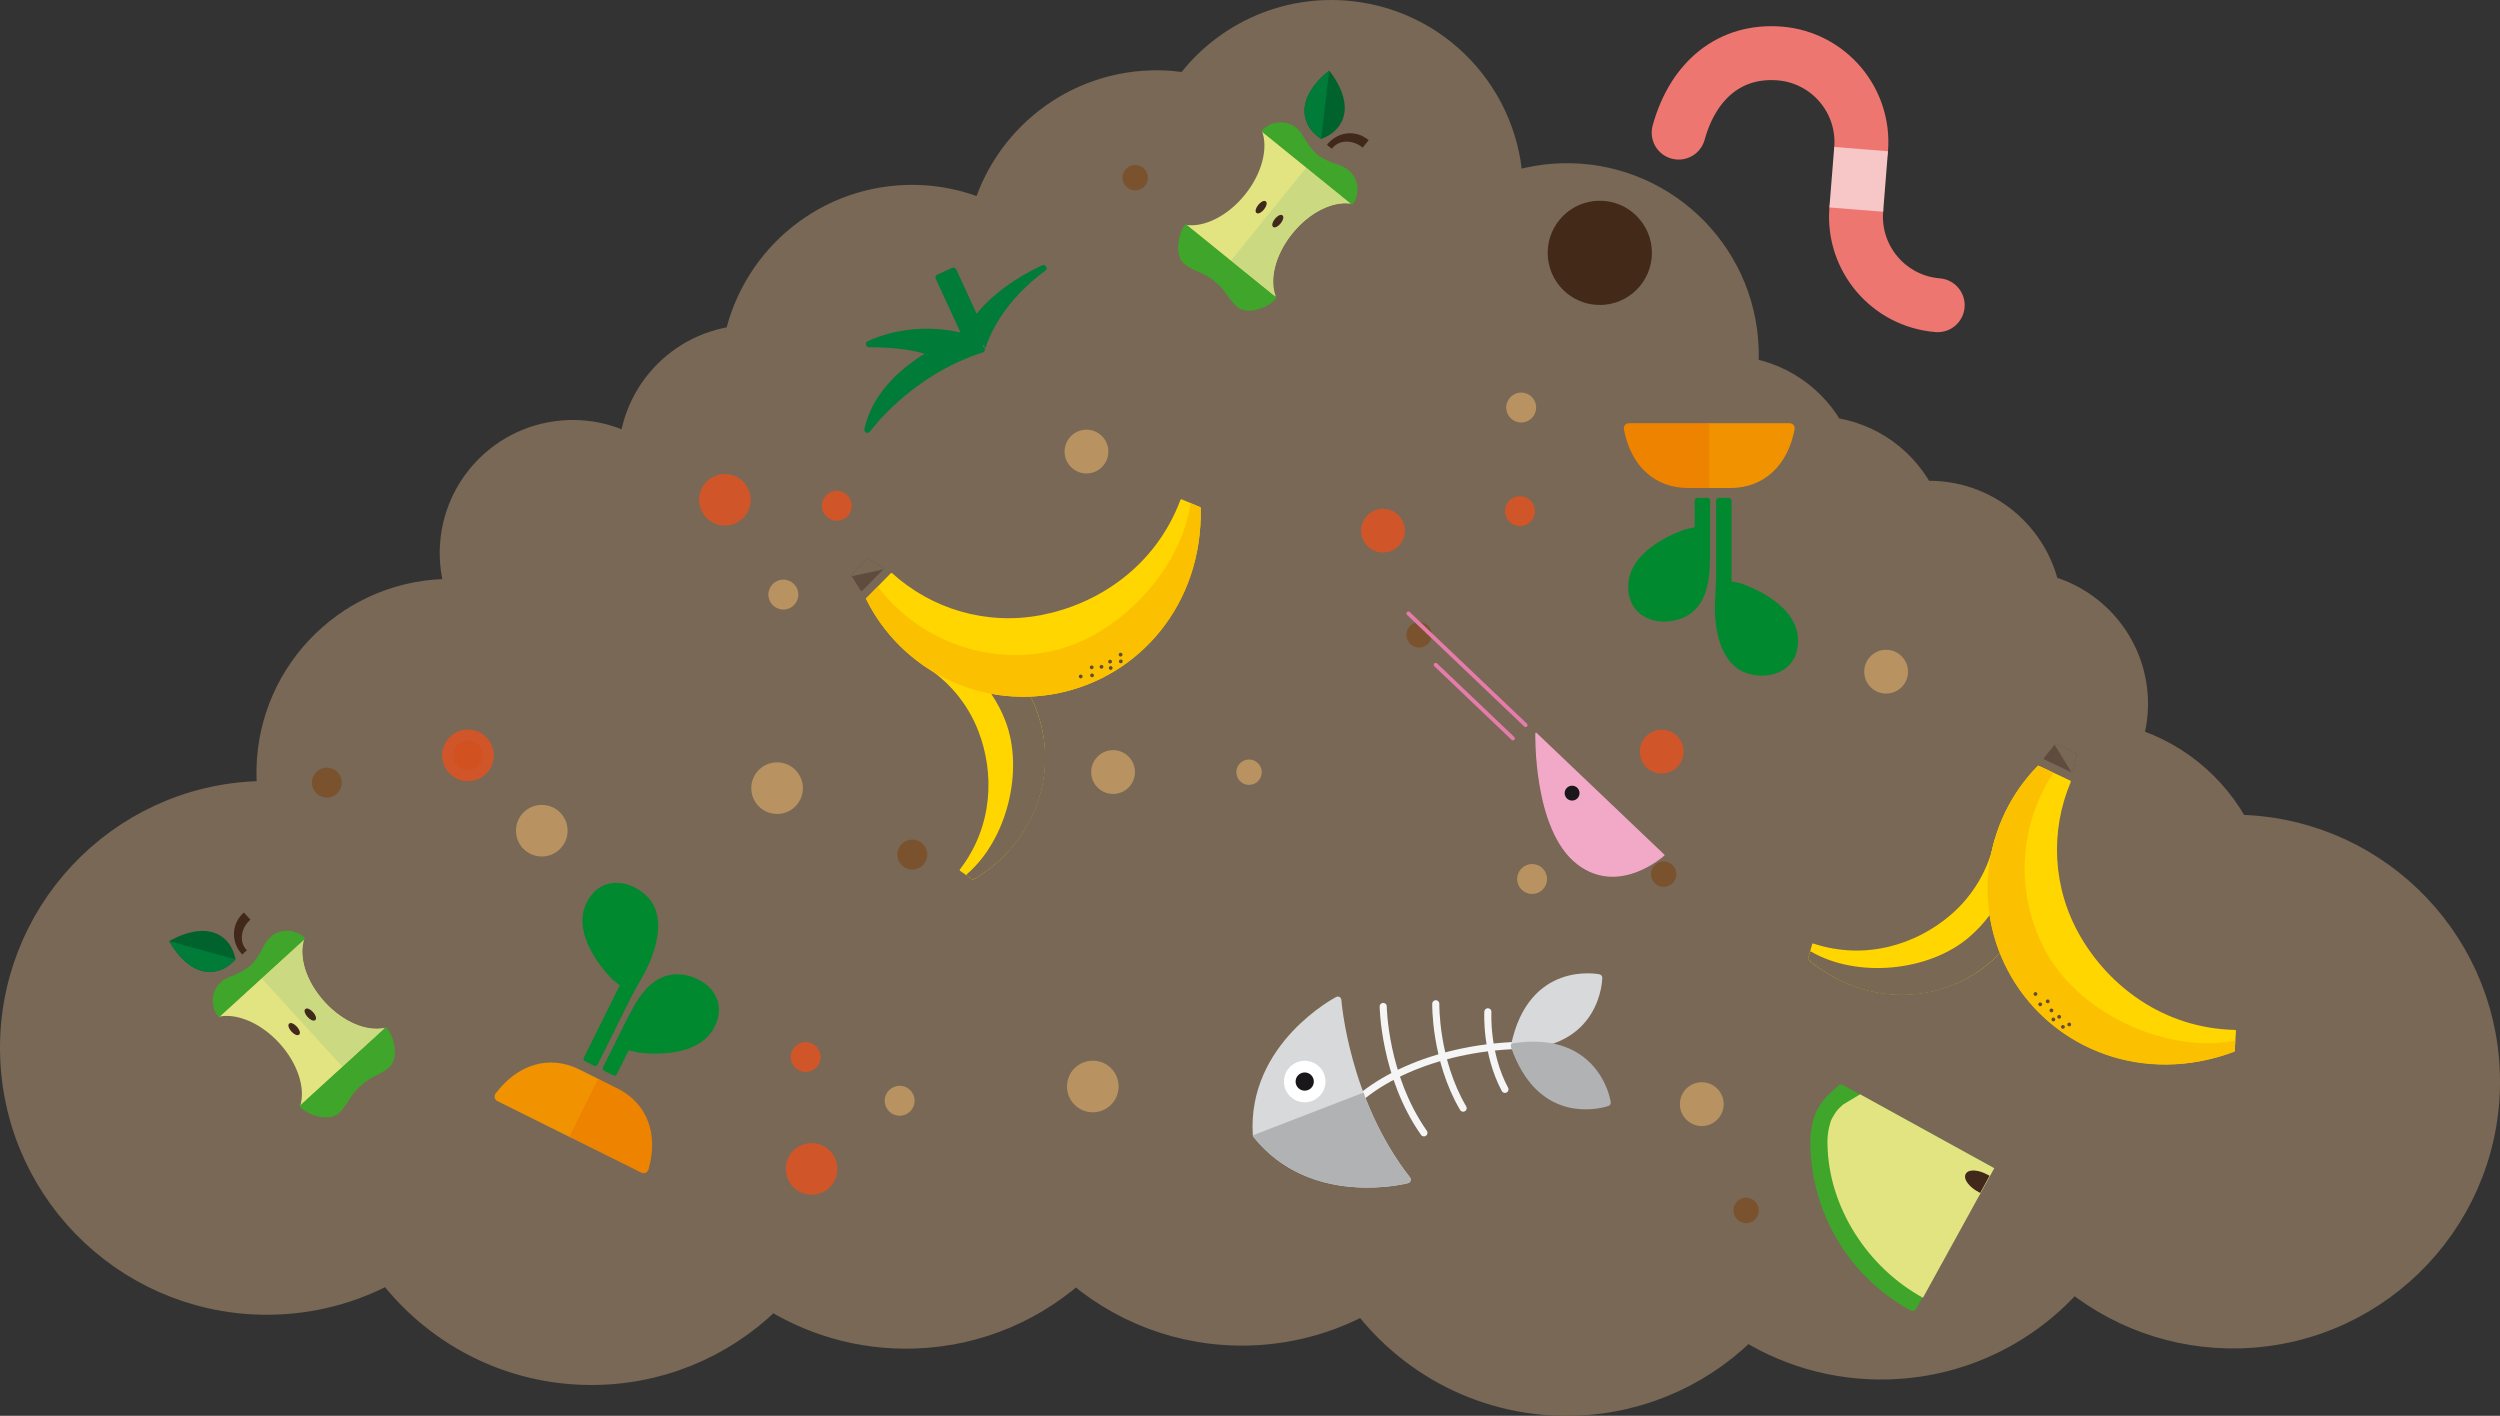 <?xml version="1.0" encoding="utf-8"?>
<!-- Generator: Adobe Illustrator 15.0.2, SVG Export Plug-In . SVG Version: 6.00 Build 0)  -->
<!DOCTYPE svg PUBLIC "-//W3C//DTD SVG 1.1//EN" "http://www.w3.org/Graphics/SVG/1.1/DTD/svg11.dtd">
<svg version="1.1" id="Lager_1" xmlns="http://www.w3.org/2000/svg" xmlns:xlink="http://www.w3.org/1999/xlink" x="0px" y="0px"
	 width="777.941px" height="440.57px" viewBox="0 0 777.941 440.57" enable-background="new 0 0 777.941 440.57"
	 xml:space="preserve">
<rect x="0" y="0" width="777.941" height="440.57" fill="#333333" stroke="none"/>
<g id="Lager_2">
	<g id="Lager_1_1_">
		<path fill="#AED8E5" d="M141.653,231.658h-7.294v-4.232H114.96v4.232h-7.295c-0.165,0.386-0.082,0.834,0.208,1.137l10.479,10.915
			c0.007,0.005,0.015,0.011,0.021,0.017v24.288h4.523c-0.262-0.36-0.421-0.8-0.421-1.279V248.88c0-1.205,0.979-2.185,2.185-2.185
			s2.183,0.979,2.183,2.185v17.855c0,0.479-0.16,0.919-0.421,1.279h4.523v-24.288c0.008-0.006,0.015-0.012,0.021-0.017
			l10.479-10.915C141.737,232.492,141.818,232.044,141.653,231.658z"/>
		
			<path fill="#AED8E5" stroke="#AED8E5" stroke-width="0.014" stroke-linecap="round" stroke-linejoin="round" stroke-miterlimit="10" d="
			M359.322,262.203c-0.375,0-0.733,0.058-1.071,0.164c-0.105-1.65-1.334-2.991-2.93-3.278c0-0.001,0-0.007,0-0.007
			c-0.23-0.065-0.636-0.056-0.636-0.056c-1.973,0-3.571,1.6-3.571,3.571c0,0.399,0.065,0.782,0.188,1.143
			c-1.963,0.011-3.552,1.604-3.552,3.57c0,1.975,1.599,3.572,3.57,3.572c0.662,0,1.28-0.181,1.812-0.493
			c0.114,0.163,0.244,0.312,0.383,0.455c0.032,0.031,0.062,0.062,0.095,0.094c0.142,0.133,0.289,0.258,0.449,0.366
			c0.025,0.018,0.053,0.032,0.08,0.05c0.146,0.094,0.301,0.177,0.461,0.249c0.003,0.002,0.006,0.005,0.01,0.006h-0.042v7.303h0.756
			h0.754v-6.985c1.625-0.006,2.995-1.095,3.423-2.584c1.892-0.092,3.396-1.654,3.396-3.567
			C362.895,263.802,361.295,262.203,359.322,262.203z"/>
		
			<path fill="#AED8E5" stroke="#AED8E5" stroke-width="0.014" stroke-linecap="round" stroke-linejoin="round" stroke-miterlimit="10" d="
			M338.889,262.203c-0.374,0-0.733,0.058-1.071,0.164c-0.105-1.65-1.334-2.991-2.929-3.278c0-0.001,0-0.007,0-0.007
			c-0.23-0.065-0.636-0.056-0.636-0.056c-1.972,0-3.571,1.6-3.571,3.571c0,0.399,0.065,0.782,0.187,1.143
			c-1.964,0.011-3.552,1.604-3.552,3.57c0,1.975,1.6,3.572,3.572,3.572c0.661,0,1.28-0.181,1.812-0.493
			c0.112,0.163,0.243,0.312,0.383,0.455c0.03,0.031,0.062,0.062,0.095,0.094c0.141,0.133,0.289,0.258,0.449,0.366
			c0.024,0.018,0.053,0.032,0.079,0.05c0.146,0.094,0.302,0.177,0.461,0.249c0.004,0.002,0.006,0.005,0.01,0.006h-0.041v7.303h0.754
			h0.755v-6.985c1.625-0.006,2.995-1.095,3.423-2.584c1.893-0.092,3.396-1.654,3.396-3.567
			C342.462,263.802,340.862,262.203,338.889,262.203z"/>
		
			<path fill="#AED8E5" stroke="#AED8E5" stroke-width="0.014" stroke-linecap="round" stroke-linejoin="round" stroke-miterlimit="10" d="
			M379.756,262.203c-0.375,0-0.734,0.058-1.072,0.164c-0.106-1.65-1.334-2.991-2.929-3.278c0-0.001,0-0.007,0-0.007
			c-0.231-0.065-0.637-0.056-0.637-0.056c-1.973,0-3.571,1.6-3.571,3.571c0,0.399,0.065,0.782,0.188,1.143
			c-1.964,0.011-3.552,1.604-3.552,3.57c0,1.975,1.6,3.572,3.571,3.572c0.662,0,1.281-0.181,1.812-0.493
			c0.114,0.163,0.244,0.312,0.384,0.455c0.03,0.031,0.062,0.062,0.095,0.094c0.141,0.133,0.289,0.258,0.448,0.366
			c0.025,0.018,0.054,0.032,0.081,0.05c0.146,0.094,0.301,0.177,0.46,0.249c0.004,0.002,0.007,0.005,0.011,0.006h-0.042v7.303h0.755
			h0.754v-6.985c1.625-0.006,2.995-1.095,3.424-2.584c1.892-0.092,3.396-1.654,3.396-3.567
			C383.328,263.802,381.729,262.203,379.756,262.203z"/>
		
			<path fill="#AED8E5" stroke="#AED8E5" stroke-width="0.014" stroke-linecap="round" stroke-linejoin="round" stroke-miterlimit="10" d="
			M400.189,262.203c-0.375,0-0.733,0.058-1.072,0.164c-0.105-1.65-1.333-2.991-2.929-3.278c0-0.001,0-0.007,0-0.007
			c-0.23-0.065-0.637-0.056-0.637-0.056c-1.972,0-3.571,1.6-3.571,3.571c0,0.399,0.066,0.782,0.188,1.143
			c-1.964,0.011-3.554,1.604-3.554,3.57c0,1.975,1.601,3.572,3.572,3.572c0.662,0,1.281-0.181,1.812-0.493
			c0.113,0.163,0.244,0.312,0.383,0.455c0.031,0.031,0.062,0.062,0.095,0.094c0.142,0.133,0.288,0.258,0.448,0.366
			c0.026,0.018,0.054,0.032,0.081,0.05c0.146,0.094,0.301,0.177,0.46,0.249c0.004,0.002,0.007,0.005,0.011,0.006h-0.042v7.303h0.755
			h0.754v-6.985c1.625-0.006,2.995-1.095,3.425-2.584c1.891-0.092,3.395-1.654,3.395-3.567
			C403.762,263.802,402.162,262.203,400.189,262.203z"/>
		
			<path fill="#AED8E5" stroke="#AED8E5" stroke-width="0.335" stroke-linecap="round" stroke-linejoin="round" stroke-miterlimit="10" d="
			M441.48,262.532l-15.646-11.012c-0.262-0.184-0.609-0.184-0.869,0.003l-6.099,4.338v-1.585h-3.741v4.247l-5.636,4.011
			c-0.341,0.24-0.42,0.712-0.178,1.051c0.241,0.339,0.71,0.418,1.049,0.176l0.286-0.202v15.234h29.508v-15.353l0.458,0.323
			c0.133,0.092,0.283,0.136,0.434,0.136c0.236,0,0.47-0.109,0.616-0.318C441.902,263.241,441.82,262.771,441.48,262.532z"/>
		
			<path fill="#786854" stroke="#786854" stroke-width="1.136" stroke-linecap="round" stroke-linejoin="round" stroke-miterlimit="10" d="
			M691.698,277.997"/>
		<g>
			<g>
				<g>
					<path fill="#53AF6E" d="M656.341,308.846v-3.021c0.146-2.437,0.177-2.538,4.066-3.206c9.953-1.7,8.498-15.208,8.498-15.208
						s-9.856-0.024-12.879,6.327c0,0-1.308,3.115-1.308,9.961v5.146H656.341z"/>
				</g>
			</g>
		</g>
		<g>
			<g>
				<g>
					<path fill="#45A260" d="M680.612,315.686v-3.555c0.064-1.059,0.077-1.103,1.769-1.394c4.32-0.736,3.688-6.604,3.688-6.604
						s-4.28-0.012-5.592,2.748c0,0-0.568,1.353-0.568,4.325v4.478L680.612,315.686L680.612,315.686z"/>
				</g>
			</g>
			<g>
				<g>
					<path fill="#53AF6E" d="M678.573,315.686v-1.312c-0.063-1.059-0.078-1.104-1.768-1.392c-4.32-0.74-3.688-6.604-3.688-6.604
						s4.279-0.013,5.591,2.746c0,0,0.568,1.354,0.568,4.325v2.235L678.573,315.686L678.573,315.686z"/>
				</g>
			</g>
		</g>
		<g>
			<g>
				<g>
					<path fill="#4B4135" d="M709.009,295.867v-3.92c-0.07-1.168-0.084-1.217-1.949-1.534c-4.764-0.815-4.067-7.281-4.067-7.281
						s4.72-0.012,6.166,3.03c0,0,0.625,1.489,0.625,4.769v4.938L709.009,295.867L709.009,295.867z"/>
				</g>
			</g>
			<g>
				<g>
					<path fill="#4B4135" d="M711.256,295.867v-1.446c0.071-1.166,0.087-1.217,1.948-1.534c4.764-0.816,4.068-7.281,4.068-7.281
						s-4.72-0.013-6.166,3.028c0,0-0.626,1.492-0.626,4.77v2.465L711.256,295.867L711.256,295.867z"/>
				</g>
			</g>
		</g>
		<g>
			<g>
				<g>
					<path fill="#45A260" d="M623.569,304.681v-3.554c0.063-1.06,0.077-1.104,1.769-1.395c4.319-0.738,3.688-6.604,3.688-6.604
						s-4.28-0.011-5.593,2.748c0,0-0.567,1.353-0.567,4.326v4.478H623.569L623.569,304.681z"/>
				</g>
			</g>
			<g>
				<g>
					<path fill="#53AF6E" d="M621.53,304.681v-1.312c-0.063-1.059-0.077-1.104-1.767-1.393c-4.322-0.739-3.689-6.604-3.689-6.604
						s4.279-0.013,5.592,2.747c0,0,0.566,1.354,0.566,4.325v2.234h-0.702V304.681z"/>
				</g>
			</g>
		</g>
		
			<path id="Gräs_3_" fill="#3B8452" stroke="#44935C" stroke-width="0.419" stroke-linecap="round" stroke-linejoin="round" stroke-miterlimit="10" d="
			M-258.104,363.54"/>
		<g id="Träd">
			<rect x="199.527" y="285.369" fill="#AF7F48" width="3.309" height="16.003"/>
			<rect x="201.181" y="285.369" fill="#905E35" width="1.655" height="16.003"/>
			
				<path fill="#53AF6F" stroke="#53AF6F" stroke-width="0.032" stroke-linecap="round" stroke-linejoin="round" stroke-miterlimit="10" d="
				M184.583,272.578c0-4.323,3.504-7.83,7.83-7.83c0.818,0,1.607,0.126,2.351,0.358c0.262-4.087,3.66-7.32,7.812-7.32
				c4.325,0,7.829,3.506,7.829,7.83c0,0.873-0.146,1.716-0.409,2.502c4.304,0.023,7.785,3.52,7.785,7.827
				c0,4.326-3.505,7.831-7.83,7.831c-1.448,0-2.807-0.396-3.97-1.082c-1.415,2.034-3.767,3.367-6.432,3.367
				c-3.572,0-6.585-2.394-7.524-5.663C187.88,280.196,184.583,276.772,184.583,272.578z"/>
			
				<path fill="#45A260" stroke="#45A260" stroke-width="0.032" stroke-linecap="round" stroke-linejoin="round" stroke-miterlimit="10" d="
				M202.575,257.786c4.325,0,7.829,3.506,7.829,7.83c0,0.873-0.146,1.716-0.409,2.502c4.304,0.023,7.785,3.52,7.785,7.827
				c0,4.326-3.505,7.831-7.83,7.831c-1.448,0-2.807-0.396-3.97-1.082c-1.117,1.607-2.819,2.776-4.799,3.196c0,0,0-27.814,0-27.981
				C201.688,257.763,202.575,257.786,202.575,257.786z"/>
		</g>
		<g id="Träd_2_">
			<rect x="241.514" y="296.765" fill="#AF7F48" width="3.765" height="18.22"/>
			<rect x="243.395" y="296.765" fill="#905E35" width="1.883" height="18.22"/>
			
				<path fill="#53AF6F" stroke="#53AF6F" stroke-width="0.036" stroke-linecap="round" stroke-linejoin="round" stroke-miterlimit="10" d="
				M224.499,282.203c0-4.924,3.989-8.914,8.914-8.914c0.933,0,1.832,0.143,2.676,0.408c0.298-4.652,4.165-8.336,8.894-8.336
				c4.924,0,8.914,3.991,8.914,8.914c0,0.997-0.166,1.954-0.468,2.851c4.9,0.026,8.865,4.007,8.865,8.912
				c0,4.924-3.992,8.914-8.916,8.914c-1.648,0-3.194-0.449-4.52-1.23c-1.609,2.315-4.289,3.832-7.322,3.832
				c-4.067,0-7.496-2.725-8.566-6.446C228.253,290.876,224.499,286.978,224.499,282.203z"/>
			
				<path fill="#45A260" stroke="#45A260" stroke-width="0.036" stroke-linecap="round" stroke-linejoin="round" stroke-miterlimit="10" d="
				M244.982,265.362c4.924,0,8.914,3.991,8.914,8.914c0,0.997-0.166,1.954-0.468,2.851c4.9,0.026,8.865,4.007,8.865,8.912
				c0,4.924-3.992,8.914-8.916,8.914c-1.648,0-3.194-0.449-4.52-1.23c-1.271,1.829-3.211,3.159-5.463,3.639c0,0,0-31.666,0-31.855
				C243.973,265.337,244.982,265.362,244.982,265.362z"/>
		</g>
		<g id="Träd_8_">
			<rect x="151.873" y="254.835" fill="#AF7F48" width="2.244" height="10.854"/>
			<rect x="152.994" y="254.835" fill="#905E35" width="1.123" height="10.854"/>
			
				<path fill="#53AF6F" stroke="#53AF6F" stroke-width="0.021" stroke-linecap="round" stroke-linejoin="round" stroke-miterlimit="10" d="
				M141.737,246.16c0-2.934,2.377-5.312,5.312-5.312c0.556,0,1.091,0.086,1.594,0.243c0.178-2.772,2.482-4.965,5.299-4.965
				c2.934,0,5.312,2.377,5.312,5.311c0,0.593-0.1,1.163-0.279,1.696c2.919,0.017,5.281,2.388,5.281,5.311
				c0,2.935-2.377,5.311-5.311,5.311c-0.982,0-1.903-0.268-2.692-0.733c-0.959,1.381-2.556,2.283-4.362,2.283
				c-2.423,0-4.465-1.623-5.103-3.84C143.974,251.327,141.737,249.005,141.737,246.16z"/>
			
				<path fill="#45A260" stroke="#45A260" stroke-width="0.021" stroke-linecap="round" stroke-linejoin="round" stroke-miterlimit="10" d="
				M153.94,236.128c2.934,0,5.312,2.377,5.312,5.311c0,0.594-0.1,1.163-0.279,1.696c2.919,0.017,5.281,2.388,5.281,5.311
				c0,2.935-2.377,5.311-5.311,5.311c-0.982,0-1.903-0.268-2.692-0.733c-0.757,1.091-1.913,1.885-3.255,2.168c0,0,0-18.863,0-18.979
				C153.339,236.112,153.94,236.128,153.94,236.128z"/>
		</g>
		<g>
			<g>
				<rect x="216.347" y="232.959" fill="#8E5E35" width="4.07" height="17.908"/>
				<rect x="218.381" y="232.959" fill="#7F4D28" width="2.036" height="17.908"/>
			</g>
			<g>
				<polygon fill="#54AF6C" stroke="#54AF6C" stroke-width="0.083" stroke-miterlimit="10" points="209.854,229.24 226.715,229.24 
					218.285,217.284 				"/>
				
					<polygon fill="#45A260" stroke="#45A260" stroke-width="0.094" stroke-linecap="round" stroke-linejoin="round" stroke-miterlimit="10" points="
					226.715,229.24 218.285,217.284 218.285,229.24 				"/>
			</g>
			<g>
				<polygon fill="#54AF6C" stroke="#54AF6C" stroke-width="0.103" stroke-miterlimit="10" points="207.898,234.759 
					228.671,234.759 218.284,219.944 				"/>
				
					<polygon fill="#45A260" stroke="#45A260" stroke-width="0.116" stroke-linecap="round" stroke-linejoin="round" stroke-miterlimit="10" points="
					228.671,234.759 218.284,219.944 218.284,234.759 				"/>
			</g>
			<g>
				<polygon fill="#54AF6C" stroke="#54AF6C" stroke-width="0.12" stroke-miterlimit="10" points="206.036,240.18 230.534,240.18 
					218.285,223.115 				"/>
				
					<polygon fill="#45A260" stroke="#45A260" stroke-width="0.135" stroke-linecap="round" stroke-linejoin="round" stroke-miterlimit="10" points="
					230.534,240.18 218.285,223.115 218.285,240.18 				"/>
			</g>
			<g>
				<polygon fill="#54AF6C" stroke="#54AF6C" stroke-width="0.132" stroke-miterlimit="10" points="204.76,245.351 231.81,245.351 
					218.285,226.506 				"/>
				
					<polygon fill="#45A260" stroke="#45A260" stroke-width="0.149" stroke-linecap="round" stroke-linejoin="round" stroke-miterlimit="10" points="
					231.81,245.351 218.285,226.506 218.285,245.351 				"/>
			</g>
			<g>
				<polygon fill="#54AF6C" stroke="#54AF6C" stroke-width="0.065" stroke-miterlimit="10" points="211.75,224.159 224.82,224.159 
					218.284,214.601 				"/>
				
					<polygon fill="#45A260" stroke="#45A260" stroke-width="0.074" stroke-linecap="round" stroke-linejoin="round" stroke-miterlimit="10" points="
					224.82,224.159 218.284,214.601 218.284,224.159 				"/>
			</g>
		</g>
		<g>
			<g>
				<rect x="183.398" y="242.403" fill="#8E5E35" width="2.997" height="13.188"/>
				<rect x="184.896" y="242.403" fill="#7F4D28" width="1.499" height="13.188"/>
			</g>
			<g>
				<polygon fill="#54AF6C" stroke="#54AF6C" stroke-width="0.061" stroke-miterlimit="10" points="178.617,239.665 
					191.034,239.665 184.826,230.86 				"/>
				
					<polygon fill="#45A260" stroke="#45A260" stroke-width="0.069" stroke-linecap="round" stroke-linejoin="round" stroke-miterlimit="10" points="
					191.034,239.665 184.826,230.86 184.826,239.665 				"/>
			</g>
			<g>
				<polygon fill="#54AF6C" stroke="#54AF6C" stroke-width="0.076" stroke-miterlimit="10" points="177.176,243.728 
					192.475,243.728 184.825,232.818 				"/>
				
					<polygon fill="#45A260" stroke="#45A260" stroke-width="0.085" stroke-linecap="round" stroke-linejoin="round" stroke-miterlimit="10" points="
					192.475,243.728 184.825,232.818 184.825,243.728 				"/>
			</g>
			<g>
				<polygon fill="#54AF6C" stroke="#54AF6C" stroke-width="0.088" stroke-miterlimit="10" points="175.806,247.721 
					193.846,247.721 184.826,235.154 				"/>
				
					<polygon fill="#45A260" stroke="#45A260" stroke-width="0.099" stroke-linecap="round" stroke-linejoin="round" stroke-miterlimit="10" points="
					193.846,247.721 184.826,235.154 184.826,247.721 				"/>
			</g>
			<g>
				<polygon fill="#54AF6C" stroke="#54AF6C" stroke-width="0.097" stroke-miterlimit="10" points="174.865,251.527 
					194.786,251.527 184.826,237.65 				"/>
				
					<polygon fill="#45A260" stroke="#45A260" stroke-width="0.11" stroke-linecap="round" stroke-linejoin="round" stroke-miterlimit="10" points="
					194.786,251.527 184.826,237.65 184.826,251.527 				"/>
			</g>
			<g>
				<polygon fill="#54AF6C" stroke="#54AF6C" stroke-width="0.048" stroke-miterlimit="10" points="180.012,235.921 
					189.639,235.921 184.825,228.883 				"/>
				
					<polygon fill="#45A260" stroke="#45A260" stroke-width="0.054" stroke-linecap="round" stroke-linejoin="round" stroke-miterlimit="10" points="
					189.639,235.921 184.825,228.883 184.825,235.921 				"/>
			</g>
		</g>
	</g>
</g>
<g id="Lager_3">
	<path fill="#786855" stroke="#786855" stroke-width="13" stroke-miterlimit="10" d="M694.438,260.021
		c-6.981-13.854-19.745-24.223-35.026-28.048c1.742-4.354,2.649-9.119,2.483-14.105c-0.536-16.222-12.071-29.448-27.196-32.861
		c-2.938-16.874-17.894-29.452-35.502-28.871c-0.911,0.03-1.801,0.127-2.691,0.225c-5.061-11.053-15.708-18.915-28.219-20.172
		c-5.372-10.43-15.805-17.745-27.955-18.806c0.369-2.835,0.523-5.733,0.428-8.684c-0.973-29.352-25.553-52.356-54.905-51.388
		c-6.523,0.216-12.732,1.604-18.437,3.947c0.846-27.467-19.564-51.396-47.346-54.438c-20.093-2.2-38.794,7.097-49.543,22.624
		c-3.985-0.809-8.126-1.185-12.369-1.044c-24.729,0.818-44.952,18.397-50.129,41.47c-7.774-3.989-16.64-6.125-25.994-5.814
		c-25.51,0.843-46.217,19.524-50.566,43.67c-18.676,1.266-33.128,17.113-32.505,35.969c0.004,0.125,0.024,0.244,0.029,0.366
		c-6.108-4.53-13.72-7.125-21.913-6.854c-19.27,0.637-34.372,16.771-33.734,36.042c0.163,4.936,1.354,9.589,3.343,13.78
		c-2.708-0.326-5.475-0.451-8.285-0.357c-29.744,0.983-53.062,25.895-52.077,55.641c0.081,2.492,0.349,4.937,0.754,7.328
		c-2.167-0.112-4.352-0.155-6.562-0.082c-42.254,1.398-75.376,36.787-73.979,79.041c1.397,42.253,36.787,75.375,79.041,73.978
		c13.151-0.435,25.417-4.166,36.033-10.368c14.383,20.231,38.3,33.105,64.966,32.225c21.013-0.695,39.764-9.802,53.137-23.973
		c12.795,8.478,28.243,13.217,44.75,12.672c19.544-0.646,37.121-8.576,50.242-21.085c14.25,13.083,33.43,20.817,54.29,20.129
		c13.152-0.438,25.418-4.168,36.035-10.37c14.38,20.23,38.299,33.104,64.964,32.224c21.014-0.694,39.764-9.802,53.139-23.973
		c12.795,8.478,28.242,13.217,44.749,12.671c23.081-0.764,43.418-11.681,56.912-28.305c14.062,12.176,32.562,19.3,52.62,18.636
		c42.254-1.397,75.375-36.786,73.979-79.041C770.025,292.458,735.765,259.76,694.438,260.021z"/>
	<circle opacity="0.8" fill="#7C4D25" enable-background="new    " cx="101.706" cy="243.542" r="4.658"/>
	<circle opacity="0.8" fill="#7C4D25" enable-background="new    " cx="145.624" cy="235.048" r="4.658"/>
	<circle opacity="0.8" fill="#C89D64" enable-background="new    " cx="168.593" cy="258.494" r="8.033"/>
	<circle opacity="0.8" fill="#E6511E" enable-background="new    " cx="145.624" cy="235.048" r="8.033"/>
	<circle opacity="0.8" fill="#E6511E" enable-background="new    " cx="472.973" cy="159.06" r="4.659"/>
	<circle opacity="0.8" fill="#C89D64" enable-background="new    " cx="473.356" cy="126.816" r="4.658"/>
	<circle opacity="0.8" fill="#C89D64" enable-background="new    " cx="476.76" cy="273.524" r="4.658"/>
	<circle opacity="0.8" fill="#E6511E" enable-background="new    " cx="250.719" cy="328.921" r="4.658"/>
	<circle opacity="0.8" fill="#C89D64" enable-background="new    " cx="279.954" cy="342.531" r="4.658"/>
	<circle opacity="0.8" fill="#7C4D25" enable-background="new    " cx="283.891" cy="265.929" r="4.658"/>
	<circle opacity="0.8" fill="#C89D64" enable-background="new    " cx="340.057" cy="338.087" r="8.033"/>
	<circle opacity="0.8" fill="#E6511E" enable-background="new    " cx="252.551" cy="363.74" r="8.033"/>
	<circle opacity="0.8" fill="#E6511E" enable-background="new    " cx="260.389" cy="157.391" r="4.658"/>
	<circle opacity="0.8" fill="#C89D64" enable-background="new    " cx="243.761" cy="185.021" r="4.658"/>
	<circle opacity="0.8" fill="#7C4D25" enable-background="new    " cx="592.619" cy="381.516" r="4.658"/>
	<circle opacity="0.8" fill="#C89D64" enable-background="new    " cx="241.813" cy="245.256" r="8.033"/>
	<circle opacity="0.8" fill="#E6511E" enable-background="new    " cx="225.573" cy="155.526" r="8.033"/>
	<g>
		<circle opacity="0.8" fill="#E6511E" enable-background="new    " cx="517.089" cy="233.892" r="6.813"/>
		<circle opacity="0.8" fill="#C89D64" enable-background="new    " cx="546.754" cy="195.708" r="3.95"/>
		<circle opacity="0.8" fill="#7C4D25" enable-background="new    " cx="517.699" cy="272.026" r="3.951"/>
		<circle opacity="0.8" fill="#7C4D25" enable-background="new    " cx="543.351" cy="376.654" r="3.951"/>
		<circle opacity="0.8" fill="#C89D64" enable-background="new    " cx="586.914" cy="209.014" r="6.814"/>
		<circle opacity="0.8" fill="#C89D64" enable-background="new    " cx="529.557" cy="343.58" r="6.814"/>
	</g>
	<g>
		<circle opacity="0.8" fill="#E6511E" enable-background="new    " cx="430.357" cy="165.131" r="6.812"/>
		<circle opacity="0.8" fill="#C89D64" enable-background="new    " cx="388.673" cy="240.287" r="3.952"/>
		<circle opacity="0.8" fill="#7C4D25" enable-background="new    " cx="441.602" cy="197.552" r="3.951"/>
		<circle opacity="0.8" fill="#7C4D25" enable-background="new    " cx="367.856" cy="167.544" r="3.952"/>
		<circle opacity="0.8" fill="#7C4D25" enable-background="new    " cx="353.249" cy="55.294" r="3.951"/>
		<circle opacity="0.8" fill="#C89D64" enable-background="new    " cx="346.366" cy="240.241" r="6.815"/>
		<circle opacity="0.8" fill="#C89D64" enable-background="new    " cx="338.086" cy="140.52" r="6.813"/>
	</g>
	<g>
		<g>
			
				<path fill="none" stroke="#F5F5F6" stroke-width="2.208" stroke-linecap="round" stroke-linejoin="round" stroke-miterlimit="10" d="
				M430.424,313.186c0,0,0.24,21.627,12.671,39.327"/>
		</g>
		<g>
			
				<path fill="none" stroke="#F5F5F6" stroke-width="2.208" stroke-linecap="round" stroke-linejoin="round" stroke-miterlimit="10" d="
				M446.781,312.348c0,0-0.337,17.442,8.514,32.481"/>
		</g>
		<g>
			
				<path fill="none" stroke="#F5F5F6" stroke-width="2.208" stroke-linecap="round" stroke-linejoin="round" stroke-miterlimit="10" d="
				M462.991,314.849c0,0-0.758,12.818,5.312,24.136"/>
		</g>
		<g>
			
				<path fill="none" stroke="#F5F5F6" stroke-width="2.208" stroke-linecap="round" stroke-linejoin="round" stroke-miterlimit="10" d="
				M415.331,350.295c9.072-13.876,31.119-24.14,57.189-25.002"/>
		</g>
		<g>
			
				<path fill="#D8D9DA" stroke="#D8D9DA" stroke-width="2.208" stroke-linecap="round" stroke-linejoin="round" stroke-miterlimit="10" d="
				M416.301,311.212c0,0-27.095,14.076-25.361,41.906c17.431,21.77,46.953,13.97,46.953,13.97
				C418.58,342.44,416.301,311.212,416.301,311.212z"/>
		</g>
		<g>
			
				<path fill="#D8D9DA" stroke="#D8D9DA" stroke-width="2.208" stroke-linecap="round" stroke-linejoin="round" stroke-miterlimit="10" d="
				M471.287,325.43c26.084,0.218,26.195-21.166,26.195-21.166S476.555,299.885,471.287,325.43z"/>
		</g>
		<g>
			<g>
				<path fill="#B0B2B3" d="M471.307,325.694c25.812-3.754,28.824,17.417,28.824,17.417S479.988,350.288,471.307,325.694z"/>
				<path fill="#B0B2B3" d="M470.159,325.635c0.004-0.116-0.08-0.7,0.21-0.84c0.293-0.145,0.777-0.193,0.777-0.193
					c8.807-1.282,16.011,0.122,21.418,4.167c7.349,5.502,8.61,13.836,8.66,14.188c0.073,0.521-0.229,1.021-0.724,1.197
					c-0.019,0.005-0.452,0.161-1.199,0.346c-4.859,1.204-21.314,3.444-29.038-18.438
					C470.265,326.06,470.154,325.749,470.159,325.635z M472.823,326.61c7.274,18.754,21.641,16.815,25.946,15.743
					c0.03-0.006,0.058-0.015,0.086-0.02C497.96,338.454,493.268,324.268,472.823,326.61z"/>
			</g>
		</g>
		<g>
			<g>
				<path fill="#B0B2B3" d="M423.62,341.417c3.203,8.343,7.771,17.378,14.271,25.671c0,0-28.876,7.631-46.374-13.263L423.62,341.417
					z"/>
				<path fill="#B0B2B3" d="M424.653,341.02c3.687,9.604,8.435,18.146,14.105,25.388c0.229,0.293,0.298,0.682,0.179,1.034
					c-0.118,0.353-0.404,0.62-0.766,0.714c-0.178,0.048-4.438,1.156-10.707,1.364c-10.764,0.356-25.881-1.954-36.794-14.984
					c0,0-0.607-0.77-0.684-0.842c-0.077-0.072-0.115-0.37-0.115-0.37l1.248-0.525l33.185-12.811L424.653,341.02z M393.385,354.288
					c10.252,11.315,24.068,13.353,34.007,13.022c3.762-0.124,6.806-0.595,8.562-0.932c-5.138-6.843-9.49-14.749-12.963-23.537
					L393.385,354.288z"/>
			</g>
		</g>
		
			<path fill="#FFFFFF" stroke="#FFFFFF" stroke-width="2.182" stroke-linecap="round" stroke-linejoin="round" stroke-miterlimit="10" d="
			M411.368,336.378c0.099,2.966-2.229,5.451-5.192,5.549c-2.968,0.099-5.454-2.229-5.551-5.192
			c-0.099-2.966,2.229-5.451,5.195-5.549C408.785,331.088,411.271,333.412,411.368,336.378z"/>
		<circle fill="#1A171B" cx="405.996" cy="336.557" r="2.837"/>
	</g>
	<g>
		<g>
			<g>
				<path fill="#E2E481" d="M396.849,92.544c-2.017-5.315-0.111-13.232,5.313-19.934c5.402-6.671,12.71-10.185,18.325-9.354
					l-13.896-11.248l-13.893-11.247c1.979,5.317,0.063,13.195-5.336,19.865c-5.424,6.701-12.771,10.215-18.392,9.346L396.849,92.544
					z"/>
			</g>
		</g>
		<g>
			<g>
				<path fill="#409C2B" d="M412.798,44.898"/>
			</g>
		</g>
		<g>
			<g>
				<path fill="#CBDA81" d="M383.089,81.038l13.938,11.286c-2.02-5.317-0.291-13.014,5.135-19.714
					c5.402-6.671,12.581-10.025,18.195-9.196l-13.892-11.25l-22.982,28.389L383.089,81.038z"/>
			</g>
		</g>
		<g>
			<g>
				<path fill="#41281B" stroke="#41281B" stroke-width="0.441" stroke-miterlimit="10" d="M413.232,45.033
					c3.073-3.796,8.505-4.505,12.362-1.386l-1.608,1.991c-2.92-2.363-7.276-2.518-9.589,0.339L413.232,45.033z"/>
			</g>
		</g>
		<g>
			<g>
				<g>
					<g>
						<path fill="#00632E" d="M411.11,43.247c2.934-1.13,4.323-2.587,4.323-2.587c7.754-7.612-1.822-18.666-1.822-18.666
							s-11.881,8.526-6.104,17.732C407.506,39.728,408.519,41.467,411.11,43.247z"/>
					</g>
				</g>
			</g>
			<g>
				<g>
					<g>
						<path fill="#007B38" d="M413.611,21.994c0,0-11.881,8.526-6.104,17.732c0,0,1.013,1.739,3.604,3.521"/>
					</g>
				</g>
			</g>
		</g>
		<g>
			<g>
				<g>
					
						<ellipse transform="matrix(0.63 -0.777 0.777 0.63 95.162 328.647)" fill="#41281B" stroke="#41281B" stroke-width="0.441" stroke-miterlimit="10" cx="392.302" cy="64.507" rx="2.094" ry="0.918"/>
				</g>
			</g>
			<g>
				<g>
					<path fill="#41281B" stroke="#41281B" stroke-width="0.441" stroke-miterlimit="10" d="M398.333,69.392
						c-0.729,0.896-1.641,1.364-2.033,1.048c-0.396-0.318-0.121-1.307,0.605-2.206c0.729-0.9,1.636-1.37,2.031-1.049
						C399.332,67.503,399.061,68.49,398.333,69.392z"/>
				</g>
			</g>
		</g>
		<g>
			<g>
				
					<path fill="#40A52B" stroke="#40A52B" stroke-width="0.376" stroke-linecap="round" stroke-linejoin="round" stroke-miterlimit="10" d="
					M420.743,63.467c2.299-2.836,1.977-7.789-1.255-10.403c-0.876-0.71-1.842-1.212-2.833-1.511l-1.96-0.683
					c-3.221-1.234-4.827-2.537-4.827-2.537l-0.023-0.018c0,0-1.607-1.3-3.483-4.195l-1.073-1.772c-0.5-0.908-1.194-1.749-2.068-2.46
					c-3.23-2.611-8.141-1.899-10.437,0.938L420.743,63.467z"/>
			</g>
		</g>
		<g>
			<g>
				
					<path fill="#40A52B" stroke="#40A52B" stroke-width="0.376" stroke-linecap="round" stroke-linejoin="round" stroke-miterlimit="10" d="
					M397.028,92.691c-2.294,2.833-8.633,5.318-11.854,2.708c0,0-1.513-1.254-3.356-3.961c-1.581-2.327-3.564-3.904-3.655-3.976
					l-0.149-0.122c-0.089-0.073-2.042-1.686-4.649-2.747c-3.03-1.241-4.572-2.459-4.572-2.459c-3.226-2.61-2.112-9.327,0.184-12.162
					L397.028,92.691z"/>
			</g>
		</g>
	</g>
	<g>
		<g>
			<g>
				<path fill="#E2E481" d="M119.909,320.025c-5.559,1.196-13.1-1.875-18.91-8.243c-5.785-6.342-8.164-14.093-6.501-19.521
					l-13.205,12.054L68.09,316.362c5.554-1.158,13.056,1.916,18.841,8.255c5.812,6.367,8.185,14.158,6.482,19.585L119.909,320.025z"
					/>
			</g>
		</g>
		<g>
			<g>
				<path fill="#409C2B" d="M75.194,297.111"/>
			</g>
		</g>
		<g>
			<g>
				<path fill="#CBDA81" d="M106.47,331.904l13.249-12.09c-5.56,1.199-12.909-1.664-18.72-8.032
					c-5.785-6.342-8.026-13.941-6.365-19.368l-13.206,12.048l24.622,26.979L106.47,331.904z"/>
			</g>
		</g>
		<g>
			<g>
				<path fill="#41281B" stroke="#41281B" stroke-width="0.441" stroke-miterlimit="10" d="M75.393,296.702
					c-3.291-3.607-3.178-9.084,0.485-12.432l1.728,1.891c-2.773,2.531-3.581,6.816-1.103,9.53L75.393,296.702z"/>
			</g>
		</g>
		<g>
			<g>
				<g>
					<g>
						<path fill="#00632E" d="M73.309,298.531c-0.677-3.067-1.91-4.661-1.91-4.661c-6.362-8.809-18.728-0.997-18.728-0.997
							s6.648,13.024,16.617,8.694C69.288,301.568,71.16,300.827,73.309,298.531z"/>
					</g>
				</g>
			</g>
			<g>
				<g>
					<g>
						<path fill="#007B38" d="M52.671,292.873c0,0,6.648,13.024,16.617,8.694c0,0,1.872-0.74,4.021-3.036"/>
					</g>
				</g>
			</g>
		</g>
		<g>
			<g>
				<g>
					
						<ellipse transform="matrix(-0.674 -0.739 0.739 -0.674 -83.489 603.749)" fill="#41281B" stroke="#41281B" stroke-width="0.441" stroke-miterlimit="10" cx="91.515" cy="320.302" rx="2.093" ry="0.918"/>
				</g>
			</g>
			<g>
				<g>
					<path fill="#41281B" stroke="#41281B" stroke-width="0.441" stroke-miterlimit="10" d="M97.242,315.086
						c0.776,0.854,1.103,1.824,0.73,2.167c-0.375,0.343-1.31-0.076-2.09-0.932c-0.782-0.854-1.109-1.82-0.732-2.165
						C95.524,313.814,96.459,314.231,97.242,315.086z"/>
				</g>
			</g>
		</g>
		<g>
			<g>
				
					<path fill="#40A52B" stroke="#40A52B" stroke-width="0.376" stroke-linecap="round" stroke-linejoin="round" stroke-miterlimit="10" d="
					M94.744,292.04c-2.459-2.697-7.405-3.122-10.475-0.319c-0.833,0.759-1.475,1.639-1.918,2.574l-0.969,1.835
					c-1.703,2.999-3.232,4.394-3.232,4.394l-0.02,0.021c0,0-1.526,1.395-4.671,2.813l-1.914,0.797
					c-0.973,0.357-1.908,0.918-2.742,1.676c-3.066,2.804-3.099,7.765-0.637,10.459L94.744,292.04z"/>
			</g>
		</g>
		<g>
			<g>
				
					<path fill="#40A52B" stroke="#40A52B" stroke-width="0.376" stroke-linecap="round" stroke-linejoin="round" stroke-miterlimit="10" d="
					M120.082,319.868c2.457,2.693,3.964,9.333,0.899,12.128c0,0-1.467,1.309-4.419,2.726c-2.538,1.214-4.396,2.938-4.479,3.019
					l-0.144,0.129c-0.086,0.077-1.972,1.768-3.413,4.187c-1.682,2.811-3.116,4.152-3.116,4.152
					c-3.064,2.797-9.538,0.689-11.997-2.006L120.082,319.868z"/>
			</g>
		</g>
	</g>
	<g>
		<g>
			<g>
				
					<path fill="#FFD600" stroke="#FFD600" stroke-width="0.498" stroke-linecap="round" stroke-linejoin="round" stroke-miterlimit="10" d="
					M287.847,194.214c15.012,1.724,28.575,11.54,34.358,26.626c6.898,17.994,0.875,40.562-19.441,52.667l-3.896-2.754
					c10.597-13.807,10.767-30.417,5.859-43.214c-3.495-9.119-9.833-16.312-17.613-20.956c-0.286-0.173-0.51-0.861-0.801-1.025
					L287.847,194.214z"/>
			</g>
			<g>
				
					<path fill="#786854" stroke="#786854" stroke-width="0.498" stroke-linecap="round" stroke-linejoin="round" stroke-miterlimit="10" d="
					M287.848,194.211c15.008,1.729,28.563,11.543,34.348,26.624c7.26,18.935,0.267,41.062-19.44,52.666l-1.762-1.24
					c12.714-10.922,17.979-32.671,12.12-47.946c-4.684-12.218-14.464-20.975-25.987-24.777L287.848,194.211z"/>
			</g>
		</g>
		<g>
			<g>
				
					<path fill="#FBC100" stroke="#FBC100" stroke-width="0.645" stroke-linecap="round" stroke-linejoin="round" stroke-miterlimit="10" d="
					M344.707,182.207"/>
			</g>
			<g>
				<g>
					
						<polygon fill="#604C3F" stroke="#604C3F" stroke-width="0.613" stroke-linecap="round" stroke-linejoin="round" stroke-miterlimit="10" points="
						274.708,176.905 268.086,183.637 265.172,178.961 269.981,174.067 					"/>
				</g>
				<g>
					
						<polygon fill="#786854" stroke="#786854" stroke-width="0.613" stroke-linecap="round" stroke-linejoin="round" stroke-miterlimit="10" points="
						274.708,176.905 269.981,174.067 265.172,178.961 					"/>
				</g>
			</g>
			<g>
				
					<path fill="#FFD600" stroke="#FFD600" stroke-width="0.645" stroke-linecap="round" stroke-linejoin="round" stroke-miterlimit="10" d="
					M367.617,155.694c-7.93,21.096-26.071,32.647-43.495,36.008c-17.426,3.362-34.509-2.021-46.715-13.088l-7.568,7.711
					c10.548,21.335,34.376,33.9,58.873,29.174c24.501-4.728,45.188-26.784,44.599-57.401L367.617,155.694z"/>
			</g>
			<g>
				
					<path fill="#FBC100" stroke="#FBC100" stroke-width="0.645" stroke-linecap="round" stroke-linejoin="round" stroke-miterlimit="10" d="
					M373.311,158.097c0.728,29.604-18.812,52.427-44.599,57.401c-24.497,4.728-48.325-7.839-58.873-29.174l3.26-3.32
					c12.118,15.693,32.431,24.146,53.229,20.132c20.799-4.012,41.104-24.682,44.41-46.127L373.311,158.097z"/>
			</g>
			<g>
				<path fill="#604C3F" d="M340.116,207.217c0.241,0.219,0.258,0.595,0.035,0.834c-0.221,0.242-0.596,0.256-0.838,0.035
					c-0.237-0.223-0.257-0.595-0.034-0.834C339.503,207.01,339.877,206.994,340.116,207.217z"/>
			</g>
			<g>
				<circle fill="#604C3F" cx="342.761" cy="207.498" r="0.591"/>
			</g>
			<g>
				<path fill="#604C3F" d="M346.021,207.422c0.241,0.222,0.257,0.596,0.04,0.836c-0.225,0.244-0.599,0.257-0.841,0.035
					c-0.239-0.221-0.256-0.593-0.033-0.835C345.407,207.217,345.783,207.2,346.021,207.422z"/>
			</g>
			<g>
				<path fill="#604C3F" d="M345.829,205.445c0.242,0.225,0.255,0.596,0.037,0.836c-0.225,0.241-0.598,0.259-0.84,0.034
					c-0.237-0.22-0.255-0.594-0.031-0.835C345.212,205.237,345.587,205.221,345.829,205.445z"/>
			</g>
			<g>
				<path fill="#604C3F" d="M349.172,205.368c0.242,0.223,0.259,0.596,0.038,0.837c-0.224,0.238-0.597,0.256-0.838,0.032
					c-0.238-0.221-0.255-0.592-0.032-0.834C348.559,205.162,348.933,205.147,349.172,205.368z"/>
			</g>
			<g>
				<circle fill="#604C3F" cx="348.709" cy="203.709" r="0.592"/>
			</g>
			<g>
				<path fill="#604C3F" d="M340.223,209.722c0.242,0.223,0.257,0.596,0.035,0.838c-0.222,0.241-0.595,0.257-0.839,0.036
					c-0.238-0.223-0.253-0.598-0.032-0.838C339.607,209.516,339.981,209.503,340.223,209.722z"/>
			</g>
			<g>
				<path fill="#604C3F" d="M336.696,210.062c0.238,0.222,0.258,0.595,0.036,0.834c-0.225,0.242-0.596,0.26-0.838,0.037
					c-0.24-0.221-0.255-0.594-0.036-0.839C336.081,209.855,336.454,209.84,336.696,210.062z"/>
			</g>
		</g>
	</g>
	<g>
		<g>
			<g>
				
					<path fill="#FFD600" stroke="#FFD600" stroke-width="0.498" stroke-linecap="round" stroke-linejoin="round" stroke-miterlimit="10" d="
					M632.794,258.197c3.32,14.741-1.476,30.782-13.812,41.216c-14.713,12.446-38.005,14.198-56.132-0.99l1.315-4.587
					c16.526,5.451,32.266,0.137,42.729-8.715c7.457-6.307,12.159-14.661,13.979-23.537c0.068-0.328,0.646-0.767,0.703-1.095
					L632.794,258.197z"/>
			</g>
			<g>
				
					<path fill="#786854" stroke="#786854" stroke-width="0.498" stroke-linecap="round" stroke-linejoin="round" stroke-miterlimit="10" d="
					M632.797,258.197c3.313,14.739-1.48,30.772-13.812,41.205c-15.482,13.096-38.679,13.788-56.131-0.991l0.59-2.071
					c14.503,8.401,36.771,6.201,49.262-4.363c9.99-8.45,15.033-20.57,14.825-32.705L632.797,258.197z"/>
			</g>
		</g>
		<g>
			<g>
				
					<path fill="#FBC100" stroke="#FBC100" stroke-width="0.645" stroke-linecap="round" stroke-linejoin="round" stroke-miterlimit="10" d="
					M662.875,307.921"/>
			</g>
			<g>
				<g>
					
						<polygon fill="#604C3F" stroke="#604C3F" stroke-width="0.613" stroke-linecap="round" stroke-linejoin="round" stroke-miterlimit="10" points="
						644.804,240.087 636.265,236.055 639.719,231.762 645.924,234.689 					"/>
				</g>
				<g>
					
						<polygon fill="#786854" stroke="#786854" stroke-width="0.613" stroke-linecap="round" stroke-linejoin="round" stroke-miterlimit="10" points="
						644.804,240.087 645.924,234.689 639.719,231.762 					"/>
				</g>
			</g>
			<g>
				
					<path fill="#FFD600" stroke="#FFD600" stroke-width="0.645" stroke-linecap="round" stroke-linejoin="round" stroke-miterlimit="10" d="
					M695.459,320.81c-22.529-0.531-39.418-13.852-48.334-29.192c-8.921-15.343-9.471-33.244-3.046-48.417l-9.773-4.604
					c-16.665,16.991-20.673,43.631-8.134,65.199c12.54,21.572,40.185,33.833,68.896,23.182L695.459,320.81z"/>
			</g>
			<g>
				
					<path fill="#FBC100" stroke="#FBC100" stroke-width="0.645" stroke-linecap="round" stroke-linejoin="round" stroke-miterlimit="10" d="
					M695.067,326.977c-27.71,10.446-55.697-0.476-68.896-23.182c-12.539-21.568-8.531-48.208,8.134-65.199l4.209,1.982
					c-10.821,16.614-12.104,38.577-1.458,56.89c10.645,18.312,36.854,30.671,58.188,26.722L695.067,326.977z"/>
			</g>
			<g>
				<circle fill="#604C3F" cx="637.207" cy="311.597" r="0.591"/>
			</g>
			<g>
				<circle fill="#604C3F" cx="638.357" cy="314.421" r="0.591"/>
			</g>
			<g>
				<path fill="#604C3F" d="M639.503,317.475c-0.131,0.301-0.479,0.438-0.775,0.312c-0.305-0.132-0.44-0.479-0.312-0.781
					c0.13-0.3,0.477-0.438,0.777-0.308C639.493,316.826,639.634,317.177,639.503,317.475z"/>
			</g>
			<g>
				<path fill="#604C3F" d="M641.306,316.642c-0.131,0.303-0.479,0.437-0.776,0.311c-0.302-0.132-0.439-0.479-0.309-0.78
					c0.129-0.298,0.476-0.438,0.776-0.307C641.299,315.99,641.438,316.339,641.306,316.642z"/>
			</g>
			<g>
				<path fill="#604C3F" d="M642.48,319.771c-0.13,0.302-0.477,0.44-0.777,0.312c-0.299-0.133-0.438-0.479-0.308-0.78
					c0.13-0.298,0.475-0.437,0.777-0.307C642.474,319.124,642.61,319.474,642.48,319.771z"/>
			</g>
			<g>
				<path fill="#604C3F" d="M644.438,319.022c-0.128,0.301-0.476,0.438-0.776,0.309c-0.301-0.128-0.438-0.477-0.31-0.776
					c0.13-0.303,0.477-0.439,0.778-0.31C644.43,318.371,644.569,318.722,644.438,319.022z"/>
			</g>
			<g>
				<path fill="#604C3F" d="M635.42,312.758c-0.131,0.302-0.479,0.438-0.779,0.31c-0.301-0.13-0.438-0.477-0.312-0.78
					c0.133-0.298,0.481-0.436,0.78-0.307C635.411,312.109,635.547,312.458,635.42,312.758z"/>
			</g>
			<g>
				<path fill="#604C3F" d="M633.936,309.54c-0.129,0.299-0.477,0.438-0.775,0.311c-0.303-0.133-0.44-0.478-0.311-0.779
					c0.129-0.3,0.477-0.437,0.779-0.311C633.929,308.892,634.066,309.239,633.936,309.54z"/>
			</g>
		</g>
	</g>
	<g>
		<g>
			
				<path fill="#F1A9C7" stroke="#F1A9C7" stroke-width="0.409" stroke-linecap="round" stroke-linejoin="round" stroke-miterlimit="10" d="
				M477.965,228.174l39.8,37.912c0,0-13.914,12.73-26.907,2.656C477.21,258.161,477.965,228.174,477.965,228.174z"/>
		</g>
		<g>
			<circle fill="#1A171B" cx="489.2" cy="246.806" r="2.315"/>
		</g>
		<g>
			
				<line fill="none" stroke="#E67CAA" stroke-width="1.226" stroke-linecap="round" stroke-miterlimit="10" x1="474.727" y1="225.632" x2="438.265" y2="190.9"/>
		</g>
		<g>
			
				<line fill="none" stroke="#E67CAA" stroke-width="1.226" stroke-linecap="round" stroke-miterlimit="10" x1="470.784" y1="229.77" x2="446.748" y2="206.874"/>
		</g>
	</g>
	<g>
		<g>
			
				<path fill="#F19300" stroke="#F19300" stroke-width="3.151" stroke-linecap="round" stroke-linejoin="round" stroke-miterlimit="10" d="
				M531.878,150.281h0.095h6.474c9.77,0,16.513-6.627,18.445-17.007h-25.014V150.281z"/>
		</g>
		<g>
			<g>
				<path fill="#EE8300" d="M531.878,150.281h-0.095h-6.476c-9.77,0-16.512-6.627-18.445-17.007h25.016V150.281z"/>
			</g>
			<g>
				<path fill="#EE8300" d="M531.878,151.857h-6.569c-10.388,0-17.862-6.84-19.994-18.295c-0.086-0.46,0.038-0.935,0.336-1.295
					c0.301-0.36,0.745-0.569,1.213-0.569h25.016L531.878,151.857L531.878,151.857z"/>
			</g>
		</g>
		<g>
			
				<path fill="#00892E" stroke="#00892E" stroke-width="1.694" stroke-linecap="round" stroke-linejoin="round" stroke-miterlimit="10" d="
				M541.357,182.323c0,0,16.847,5.271,17.293,16.552c0.349,8.826-7.341,11.856-14.162,10.01c-10.659-2.895-10.151-19.57-9.94-22.007
				c0,0,0.105-2.61,0.316-7.059c0-6.034,0-24.04,0-24.04h3.104v25.803L541.357,182.323z"/>
		</g>
		<g>
			
				<path fill="#00892E" stroke="#00892E" stroke-width="1.694" stroke-linecap="round" stroke-linejoin="round" stroke-miterlimit="10" d="
				M524.812,165.486c0,0-16.847,5.272-17.292,16.553c-0.348,8.825,7.341,11.856,14.16,10.008c10.66-2.894,9.341-16.121,9.611-19.788
				c0,0,0.013-4.448,0.013-9.275c0,1.042,0-7.203,0-7.203h-3.104v8.969L524.812,165.486z"/>
		</g>
	</g>
	<g>
		<g>
			
				<path fill="#F19300" stroke="#F19300" stroke-width="3.151" stroke-linecap="round" stroke-linejoin="round" stroke-miterlimit="10" d="
				M185.452,337.128l-0.085-0.042l-5.798-2.883c-8.748-4.348-17.735-1.415-24.087,7.021l22.399,11.134L185.452,337.128z"/>
		</g>
		<g>
			<g>
				<path fill="#EE8300" d="M185.452,337.128l0.084,0.042l5.799,2.882c8.748,4.348,11.836,13.283,8.948,23.438l-22.4-11.134
					L185.452,337.128z"/>
			</g>
			<g>
				<path fill="#EE8300" d="M186.153,335.718l5.884,2.924c9.302,4.623,12.95,14.075,9.762,25.281
					c-0.128,0.449-0.45,0.819-0.877,1.011c-0.43,0.188-0.921,0.178-1.34-0.03l-22.4-11.134L186.153,335.718z"/>
			</g>
		</g>
		<g>
			
				<path fill="#00892E" stroke="#00892E" stroke-width="1.694" stroke-linecap="round" stroke-linejoin="round" stroke-miterlimit="10" d="
				M191.224,304.216c0,0-12.74-12.219-8.119-22.519c3.617-8.059,11.853-7.351,17.138-2.659c8.257,7.335,0.381,22.043-0.893,24.132
				c0,0-1.257,2.29-3.426,6.179c-2.687,5.404-10.7,21.527-10.7,21.527l-2.78-1.383l11.484-23.104L191.224,304.216z"/>
		</g>
		<g>
			
				<path fill="#00892E" stroke="#00892E" stroke-width="1.694" stroke-linecap="round" stroke-linejoin="round" stroke-miterlimit="10" d="
				M198.547,326.657c0,0,17.433,2.776,22.852-7.126c4.24-7.749-1.296-13.886-8.226-15.264c-10.833-2.155-15.54,10.278-17.415,13.44
				c0,0-1.99,3.979-4.139,8.302c0.464-0.935-3.206,6.45-3.206,6.45l2.779,1.382l3.991-8.031L198.547,326.657z"/>
		</g>
	</g>
	<g>
		
			<path fill="#007B38" stroke="#007B38" stroke-width="1.965" stroke-linecap="round" stroke-linejoin="round" stroke-miterlimit="10" d="
			M324.688,83.457c-15.5,7.279-20.968,16.104-20.968,16.104l-7.059-15.307l-2.287,1.054l-2.289,1.056l8.58,18.607
			c0,0-14.617-4.979-30.216,2.077c15.238,0.142,19.515,2.917,19.515,2.917s-16.729,8.288-20.023,23.739
			c0,0,12.683-17.66,35.558-24.965C305.497,108.74,308.709,95.084,324.688,83.457z"/>
	</g>
	<g>
		<g>
			
				<path fill="#40A52B" stroke="#40A52B" stroke-width="2.663" stroke-linecap="round" stroke-linejoin="round" stroke-miterlimit="10" d="
				M595.099,406.581"/>
			
				<path fill="#40A52B" stroke="#40A52B" stroke-width="2.663" stroke-linecap="round" stroke-linejoin="round" stroke-miterlimit="10" d="
				M572.901,338.824l-2.835,2.635c-1.463,1.263-2.533,2.888-3.551,4.755c-0.905,1.653-1.851,5.347-1.851,9.104l0.011,0.8
				c0.31,20.368,11.269,39.997,30.423,50.466l23.467-42.608L572.901,338.824z"/>
			<path fill="#E2E481" d="M597.016,403.076"/>
		</g>
		<path fill="#E2E481" d="M620.576,363.516l-41.748-22.992l-5.314,3.188l-0.84,0.778c-0.88,0.759-1.672,1.84-2.65,3.634
			c-0.476,0.871-1.361,3.873-1.366,7.145l0.013,0.79c0.301,19.604,12.518,38.377,29.707,47.769L620.576,363.516z"/>
		<g>
			<g>
				<path fill="#41281B" stroke="#41281B" stroke-width="1.181" stroke-miterlimit="10" d="M618.309,366.104
					c-2.718-1.488-5.455-1.724-6.107-0.533c-0.646,1.194,1.029,3.364,3.746,4.854L618.309,366.104z"/>
			</g>
		</g>
	</g>
	<g>
		
			<circle fill="#422918" stroke="#422918" stroke-width="6.723" stroke-linecap="round" stroke-linejoin="round" stroke-miterlimit="10" cx="497.82" cy="78.684" r="12.854"/>
	</g>
	<g>
		
			<path fill="none" stroke="#ED7670" stroke-width="16.775" stroke-linecap="round" stroke-linejoin="round" stroke-miterlimit="10" d="
			M577.628,65.226c-1.219,15.212,10.129,28.535,25.343,29.75l0,0"/>
	</g>
	<g>
		
			<path fill="none" stroke="#ED7670" stroke-width="16.775" stroke-linecap="round" stroke-linejoin="round" stroke-miterlimit="10" d="
			M522.354,41.269c4.596-16.575,16.224-25.842,31.438-24.627l0,0c15.214,1.219,26.562,14.538,25.344,29.755"/>
	</g>
	<g>
		<polyline fill="none" stroke="#F7C6C6" stroke-width="16.775" stroke-miterlimit="10" points="579.134,46.396 577.682,64.55 
			579.079,47.07 577.628,65.226 		"/>
	</g>
</g>
</svg>
